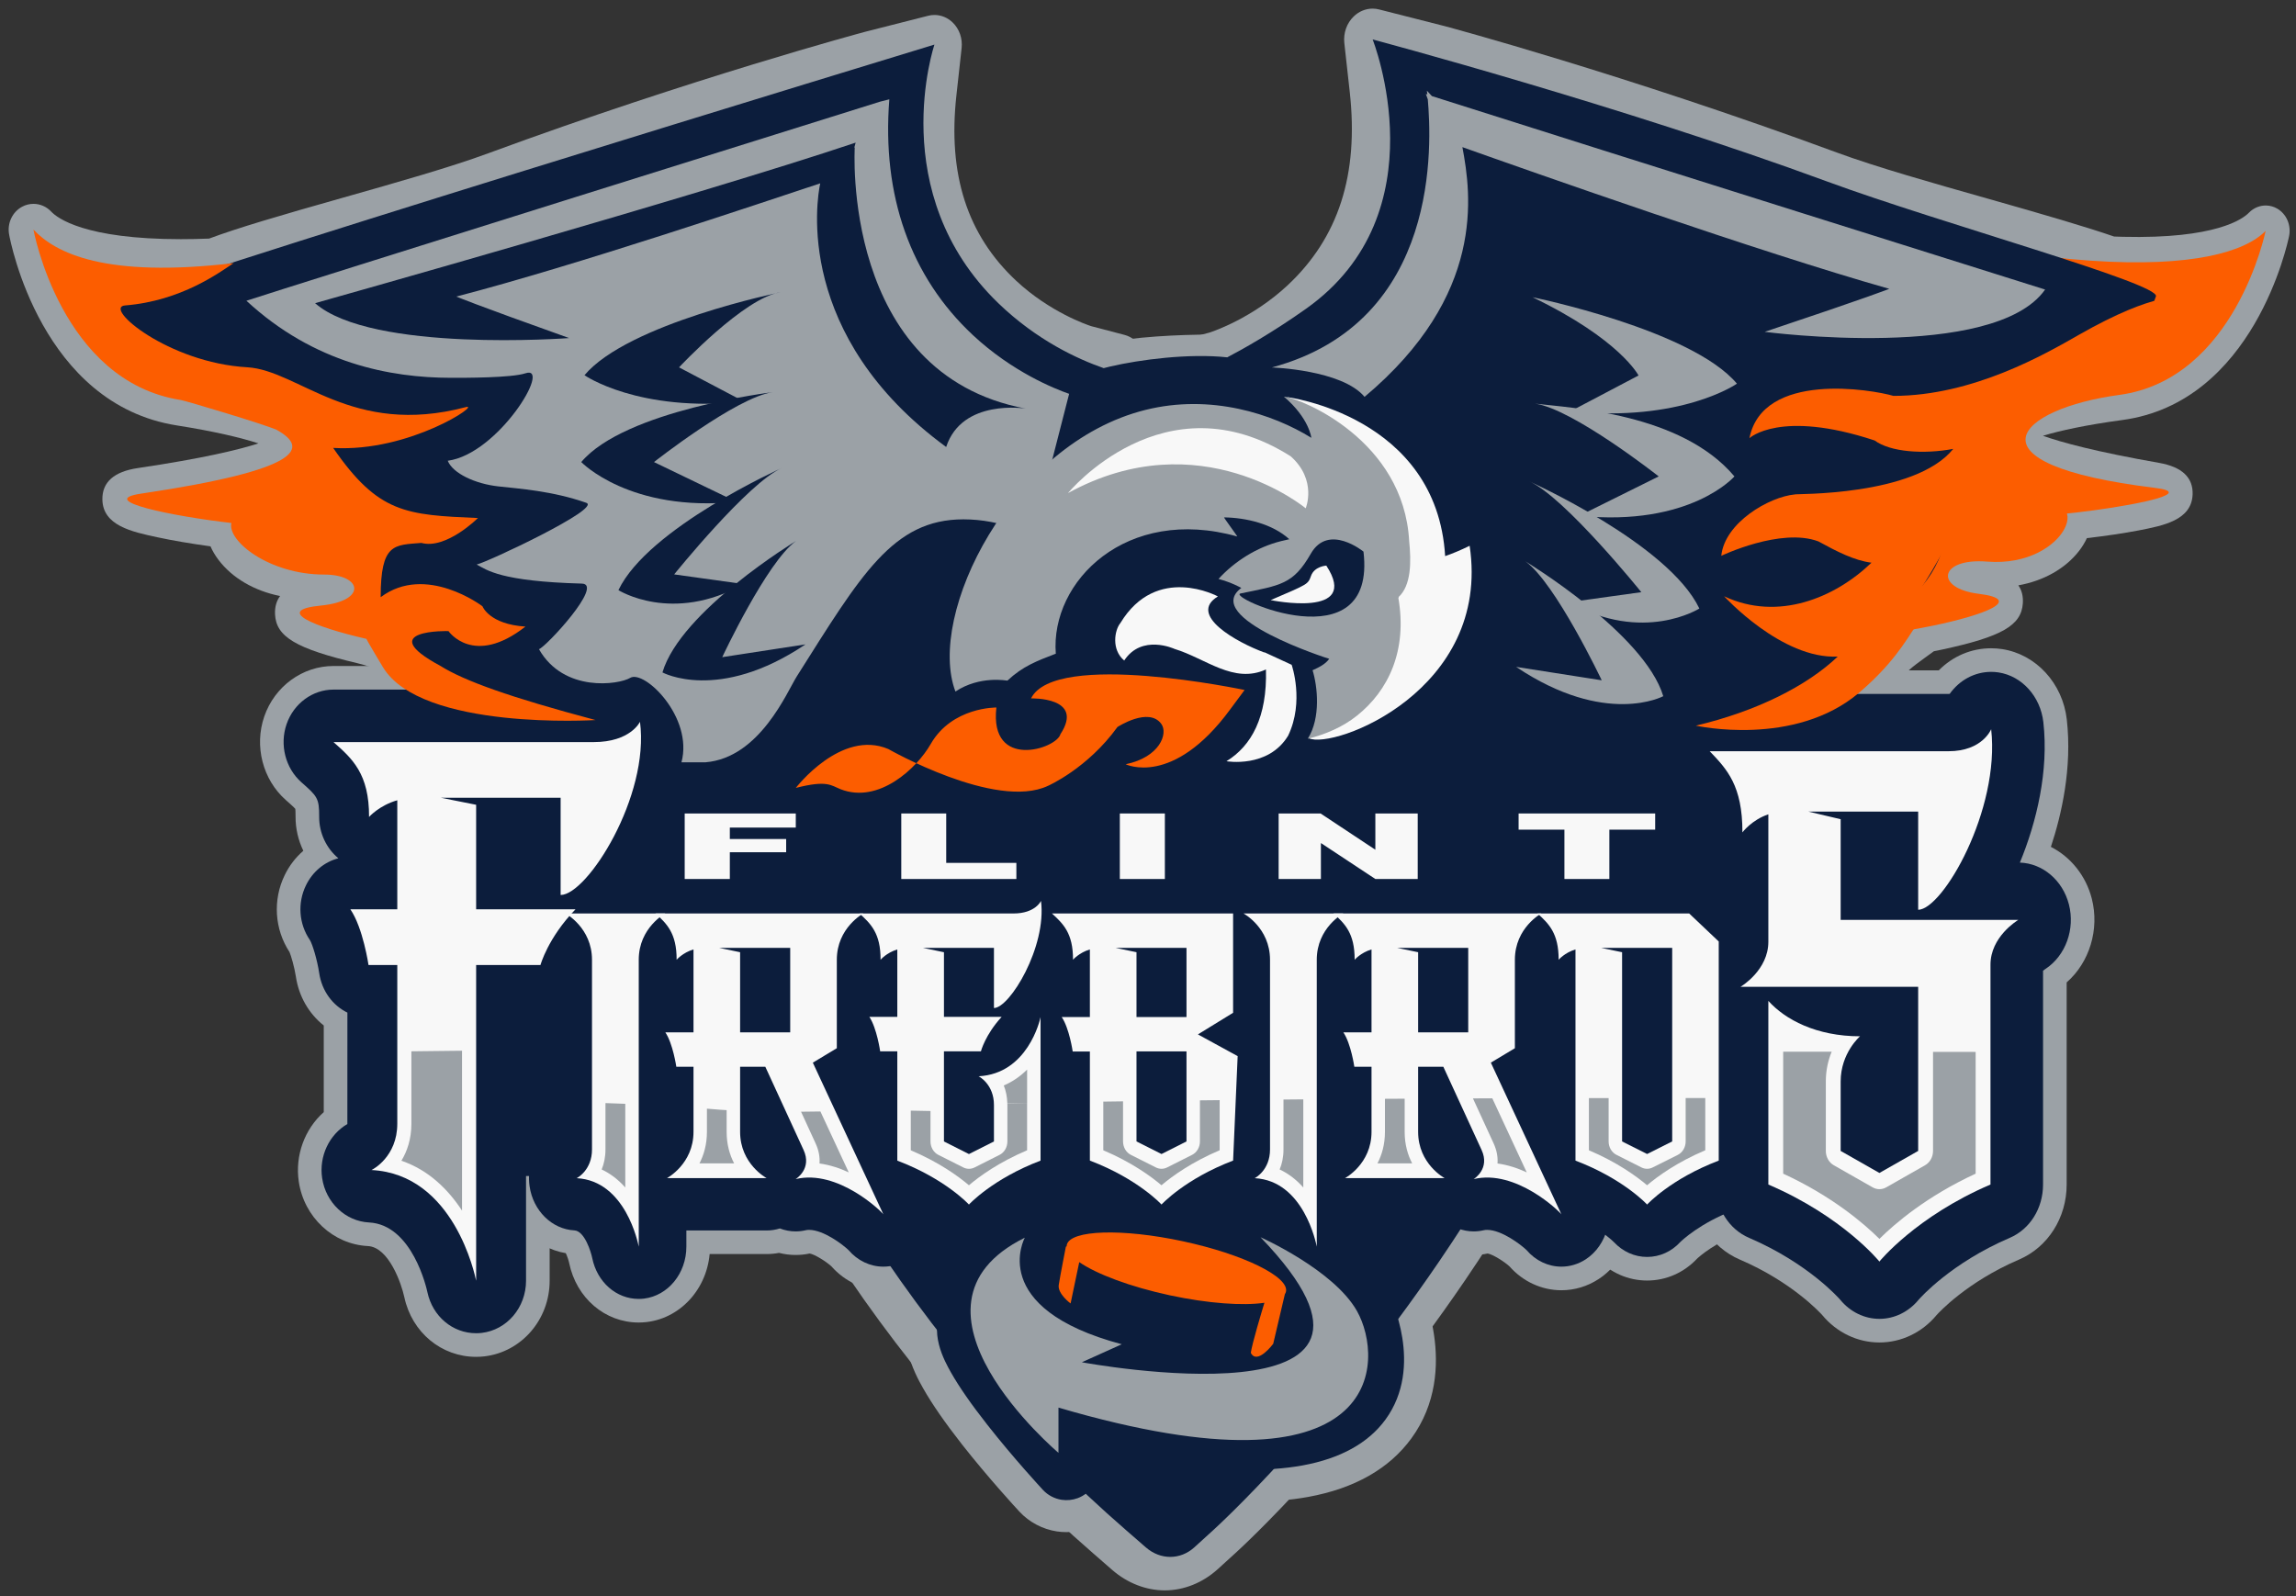 <?xml version="1.0" encoding="UTF-8" standalone="no"?>
<!-- Created with Inkscape (http://www.inkscape.org/) -->

<svg
   xmlns:dc="http://purl.org/dc/elements/1.1/"
   xmlns:cc="http://creativecommons.org/ns#"
   xmlns:rdf="http://www.w3.org/1999/02/22-rdf-syntax-ns#"
   xmlns:svg="http://www.w3.org/2000/svg"
   xmlns="http://www.w3.org/2000/svg"
   xmlns:sodipodi="http://sodipodi.sourceforge.net/DTD/sodipodi-0.dtd"
   xmlns:inkscape="http://www.inkscape.org/namespaces/inkscape"
   width="302"
   height="210"
   viewBox="0 0 302 210"
   id="svg58035"
   version="1.1"
   inkscape:version="0.91 r13725"
   sodipodi:docname="flint firebirds.svg">
  <rect x="0" y="0" width="302" height="210" fill="#333333" stroke="none"/>
  <defs
     id="defs58037" />
  <sodipodi:namedview
     id="base"
     pagecolor="#ffffff"
     bordercolor="#666666"
     borderopacity="1.0"
     inkscape:pageopacity="0.0"
     inkscape:pageshadow="2"
     inkscape:zoom="2.5857143"
     inkscape:cx="151"
     inkscape:cy="105"
     inkscape:document-units="px"
     inkscape:current-layer="layer1"
     showgrid="false"
     units="px"
     inkscape:window-width="1280"
     inkscape:window-height="744"
     inkscape:window-x="-4"
     inkscape:window-y="-4"
     inkscape:window-maximized="1" />
  <g
     inkscape:label="Layer 1"
     inkscape:groupmode="layer"
     id="layer1"
     transform="translate(0,-842.362)">
    <g
       id="g58399"
       transform="matrix(3.601,0,0,3.601,-1852.258,-1339.891)">
      <g
         transform="matrix(1.25,0,0,-1.25,597.555,613.635)"
         id="g50307">
        <path
           inkscape:connector-curvature="0"
           id="path50309"
           style="fill:#9ba1a6;fill-opacity:1;fill-rule:nonzero;stroke:none"
           d="m 0,0 c -0.101,0.059 -0.212,0.089 -0.322,0.092 -0.184,0.004 -0.368,-0.068 -0.507,-0.211 -0.176,-0.182 -0.965,-0.77 -3.684,-0.704 -0.083,0.002 -0.168,0.005 -0.255,0.008 -0.843,0.29 -2.022,0.634 -3.679,1.104 -1.604,0.454 -3.262,0.923 -4.418,1.349 -6.211,2.289 -11.406,3.681 -11.452,3.693 l -1.927,0.49 c -0.063,0.017 -0.127,0.025 -0.191,0.025 -0.202,0 -0.4,-0.08 -0.554,-0.23 -0.203,-0.195 -0.305,-0.486 -0.273,-0.778 l 0.159,-1.436 c 0.266,-2.406 -0.329,-4.252 -1.819,-5.644 -1.025,-0.955 -2.16,-1.341 -2.284,-1.381 l -1.011,-0.265 c -0.224,-0.059 -0.415,-0.215 -0.528,-0.431 -0.114,-0.216 -0.14,-0.474 -0.071,-0.712 l 0.214,-0.744 1.56,-6.085 c 0.061,-0.239 0.211,-0.44 0.413,-0.555 0.121,-0.07 0.254,-0.105 0.389,-0.105 0.091,0 0.181,0.016 0.268,0.048 l 1.593,0.584 c 0.38,0.14 0.727,0.207 1.062,0.207 1.441,0 3.15,-1.397 4.69,-3.831 0.356,-0.565 0.7,-1.178 1.027,-1.832 -0.043,-0.081 -0.074,-0.169 -0.092,-0.262 -0.048,-0.24 -0.002,-0.491 0.127,-0.695 l 1.182,-1.868 c 0.16,-0.253 0.421,-0.392 0.688,-0.392 0.128,0 0.258,0.032 0.379,0.099 0.374,0.207 0.546,0.681 0.404,1.108 -0.01,0.029 -0.2,0.593 -0.562,1.439 l 2.614,1.738 c 0.192,-0.021 0.389,-0.033 0.591,-0.033 2.115,0 4.748,1.272 5.417,2.615 0.066,0.132 0.458,0.396 0.817,0.66 0.08,0.016 0.16,0.032 0.24,0.049 1.742,0.375 2.315,0.703 2.36,1.35 0.014,0.206 -0.03,0.382 -0.131,0.527 0.734,0.131 1.368,0.484 1.772,1.003 0.095,0.123 0.172,0.249 0.231,0.377 0.539,0.062 1.078,0.142 1.511,0.225 0.726,0.141 1.548,0.299 1.578,1.049 0.019,0.496 -0.31,0.808 -0.978,0.925 -1.834,0.322 -2.844,0.596 -3.396,0.792 0.49,0.148 1.252,0.317 2.316,0.46 3.846,0.516 4.837,5.177 4.877,5.375 C 0.411,-0.484 0.27,-0.158 0,0" />
      </g>
      <g
         transform="matrix(1.25,0,0,-1.25,573.791,611.68)"
         id="g50311">
        <path
           inkscape:connector-curvature="0"
           id="path50313"
           style="fill:#fc5d00;fill-opacity:1;fill-rule:nonzero;stroke:none"
           d="m 0,0 c 12.468,-4.044 17.473,-3.445 18.671,-2.213 0,0 -0.883,-4.339 -4.279,-4.795 -2.958,-0.397 -4.677,-2.017 1.05,-2.717 2.236,-0.273 -5.747,-1.273 -3.706,-0.594 2.041,0.679 1.185,-1.75 -1.204,-1.56 -1.406,0.112 -1.549,-0.78 -0.245,-0.941 2.689,-0.335 -4.682,-1.805 -4.743,-1.036 -0.188,2.387 -0.863,-2.495 0.328,-1.464 1.19,1.03 -6.361,-1.437 -5.248,-0.947 2.641,1.163 2.376,2.386 2.376,2.386 l -0.588,3.689 1.645,1.977 6.275,3.29 L 0,0 Z" />
      </g>
      <g
         transform="matrix(1.25,0,0,-1.25,585.396,617.298)"
         id="g50315">
        <path
           inkscape:connector-curvature="0"
           id="path50317"
           style="fill:#9ba1a6;fill-opacity:1;fill-rule:nonzero;stroke:none"
           d="m 0,0 c -0.243,0.254 -0.47,0.514 -0.684,0.781 l 0,-0.024 C -1.432,1.004 -4.119,1.891 -4.918,2.155 -4.774,1.96 -4.622,1.771 -4.46,1.592 -4.269,1.327 -4.078,0.863 -3.823,0.664 -2.74,-0.199 -1.338,-0.265 0,-0.331 0,-0.199 0.064,-0.066 0,0" />
      </g>
      <g
         transform="matrix(1.25,0,0,-1.25,570.661,631.33)"
         id="g50319">
        <path
           inkscape:connector-curvature="0"
           id="path50321"
           style="fill:#0c1d3c;fill-opacity:1;fill-rule:nonzero;stroke:none"
           d="m 0,0 c 0,0 3.262,-0.512 5.359,4.521 0,0 2.749,-3.589 2.61,-6.664 0,0 -0.373,0.233 -1.305,-0.187 0,0 0.745,-2.377 -0.839,-4.567 0,0 -0.093,0.932 -0.886,0.932 0,0 -0.14,-3.448 -4.613,-6.71 0,0 2.338,8.947 -1.445,9.087 L 0,0 Z" />
      </g>
      <g
         transform="matrix(1.25,0,0,-1.25,577.359,626.844)"
         id="g50323">
        <path
           inkscape:connector-curvature="0"
           id="path50325"
           style="fill:#fc5d00;fill-opacity:1;fill-rule:nonzero;stroke:none"
           d="m 0,0 c 0,0 1.025,-0.466 2.331,-5.127 0,0 -0.746,2.703 -2.424,4.614 L 0,0 Z" />
      </g>
      <g
         transform="matrix(1.25,0,0,-1.25,554.07,639.728)"
         id="g50327">
        <path
           inkscape:connector-curvature="0"
           id="path50329"
           style="fill:#9ba1a6;fill-opacity:1;fill-rule:nonzero;stroke:none"
           d="M 0,0 C -0.038,0 -0.076,0.001 -0.115,0.004 -1.261,0.076 -2.153,0.963 -2.87,1.675 -3.22,2.024 -3.399,2.183 -3.483,2.253 -4.108,2.257 -4.636,2.488 -5.05,2.94 c -1.12,1.225 -1.556,3.705 -1.087,6.17 0.775,4.067 2.862,6.951 6.554,7.812 0.924,0.215 2.324,0.271 3.15,0.271 0.355,0 0.697,-0.021 1.022,-0.061 0.269,0.147 0.562,0.224 0.863,0.224 l 0.012,0 c 1.338,-0.01 3.025,-1.316 3.359,-1.666 0.792,-0.83 1.546,-2.46 1.922,-4.152 0.026,-0.121 0.045,-0.246 0.056,-0.37 0.02,-0.233 0.04,-0.454 0.06,-0.666 C 11.026,8.701 11.145,7.4 10.18,6.318 9.349,5.387 7.885,4.958 6.592,4.581 L 6.329,4.504 C 5.994,4.405 5.613,4.292 5.222,4.163 5.042,4.103 4.855,4.073 4.666,4.073 3.905,4.073 3.214,4.563 2.863,5.352 2.456,6.268 2.585,7.385 3.184,8.132 3.273,8.243 3.354,8.356 3.429,8.474 3.406,8.48 3.384,8.487 3.361,8.495 3.055,8.595 2.76,8.647 2.483,8.647 1.212,8.647 0.848,7.659 0.788,7.461 0.666,7.057 0.731,6.739 1,6.43 2.027,5.248 1.95,3.86 1.917,3.268 1.917,3.268 1.915,3.234 1.915,3.231 2.118,2.569 2.067,1.824 1.771,1.209 1.412,0.463 0.733,0 0,0" />
      </g>
      <g
         transform="matrix(1.25,0,0,-1.25,531.764,655.58)"
         id="g50331">
        <path
           inkscape:connector-curvature="0"
           id="path50333"
           style="fill:#9ba1a6;fill-opacity:1;fill-rule:nonzero;stroke:none"
           d="m 0,0 c -1.014,0 -1.875,0.714 -2.096,1.738 -10e-4,0.004 -0.003,0.012 -0.003,0.012 -0.08,0.376 -0.448,1.457 -1.064,1.488 -1.016,0.051 -1.865,0.844 -2.019,1.885 -0.113,0.766 0.174,1.536 0.73,2.029 l 0,2.532 c -0.435,0.345 -0.73,0.854 -0.815,1.431 -0.043,0.28 -0.141,0.611 -0.185,0.714 -0.439,0.669 -0.494,1.527 -0.14,2.252 0.134,0.276 0.32,0.516 0.543,0.709 -0.149,0.308 -0.229,0.65 -0.227,0.998 0,0.138 -0.004,0.201 -0.008,0.228 -0.044,0.051 -0.167,0.16 -0.277,0.257 -0.675,0.596 -0.928,1.578 -0.629,2.443 0.305,0.882 1.118,1.474 2.023,1.474 l 7.495,0 c 0.395,0.377 0.921,0.595 1.461,0.595 0.113,0 0.227,-0.01 0.339,-0.028 0.94,-0.155 1.66,-0.916 1.79,-1.893 C 7.252,16.348 5.927,13.904 5.033,12.775 4.97,12.297 4.759,11.854 4.423,11.507 4.099,11.17 3.961,10.86 3.932,10.788 3.687,9.941 2.992,9.349 2.149,9.244 l 0,-7.019 C 2.149,1.091 1.328,0.141 0.241,0.014 0.163,0.005 0.081,0 0,0" />
      </g>
      <g
         transform="matrix(1.25,0,0,-1.25,537.703,654.326)"
         id="g50335">
        <path
           inkscape:connector-curvature="0"
           id="path50337"
           style="fill:#9ba1a6;fill-opacity:1;fill-rule:nonzero;stroke:none"
           d="m 0,0 c -0.985,0 -1.82,0.714 -2.032,1.738 -10e-4,0.004 -0.003,0.009 -0.003,0.014 -0.015,0.071 -0.056,0.19 -0.096,0.275 -0.889,0.147 -1.605,0.898 -1.741,1.862 -0.086,0.613 0.071,1.231 0.425,1.707 l 0,4.631 c -0.615,0.524 -0.903,1.37 -0.724,2.215 0.214,1.019 1.05,1.731 2.031,1.731 l 2.916,0 c 0.988,0 1.849,-0.74 2.048,-1.76 C 2.99,11.565 2.697,10.73 2.083,10.22 l 0,-8.002 C 2.083,1.089 1.289,0.141 0.236,0.014 0.154,0.005 0.076,0 0,0" />
      </g>
      <g
         transform="matrix(1.25,0,0,-1.25,546.64,653.147)"
         id="g50339">
        <path
           inkscape:connector-curvature="0"
           id="path50341"
           style="fill:#9ba1a6;fill-opacity:1;fill-rule:nonzero;stroke:none"
           d="M 0,0 C -0.574,0 -1.124,0.253 -1.516,0.696 -1.678,0.846 -2.01,1.05 -2.154,1.074 -2.287,1.045 -2.425,1.031 -2.563,1.031 c -0.164,0 -0.326,0.02 -0.485,0.061 -0.12,-0.023 -0.241,-0.034 -0.363,-0.034 l -2.913,0 c -0.989,0 -1.851,0.742 -2.049,1.764 -0.165,0.848 0.129,1.681 0.742,2.19 l 0,0.075 c -0.252,0.313 -0.418,0.695 -0.477,1.104 -0.01,0.067 -0.03,0.145 -0.044,0.196 -0.365,0.641 -0.401,1.446 -0.09,2.124 0.064,0.143 0.144,0.277 0.235,0.401 -0.053,0.165 -0.089,0.337 -0.105,0.513 -0.573,0.596 -0.778,1.515 -0.508,2.327 0.293,0.884 1.082,1.478 1.963,1.478 l 6.072,0 c 0.988,0 1.85,-0.74 2.049,-1.76 C 1.63,10.622 1.336,9.787 0.723,9.277 l 0,-2.204 C 0.723,6.74 0.65,6.408 0.515,6.108 L 1.866,3.204 C 2.339,2.185 1.998,0.921 1.088,0.327 0.761,0.113 0.384,0 0,0" />
      </g>
      <g
         transform="matrix(1.25,0,0,-1.25,571.406,653.147)"
         id="g50343">
        <path
           inkscape:connector-curvature="0"
           id="path50345"
           style="fill:#9ba1a6;fill-opacity:1;fill-rule:nonzero;stroke:none"
           d="M 0,0 C -0.574,0 -1.124,0.253 -1.515,0.696 -1.678,0.846 -2.01,1.05 -2.154,1.074 -2.286,1.045 -2.425,1.031 -2.564,1.031 c -0.163,0 -0.325,0.02 -0.483,0.06 C -3.166,1.069 -3.288,1.058 -3.411,1.058 l -2.912,0 c -0.99,0 -1.852,0.741 -2.05,1.763 -0.164,0.849 0.13,1.682 0.742,2.191 l 0,0.075 c -0.251,0.313 -0.418,0.695 -0.477,1.104 -0.01,0.067 -0.03,0.145 -0.044,0.197 -0.365,0.64 -0.401,1.445 -0.09,2.123 0.065,0.143 0.144,0.277 0.235,0.401 -0.053,0.165 -0.089,0.337 -0.105,0.513 -0.574,0.601 -0.777,1.517 -0.508,2.327 0.293,0.884 1.082,1.478 1.963,1.478 l 6.072,0 c 0.989,0 1.85,-0.74 2.049,-1.76 C 1.63,10.622 1.336,9.787 0.723,9.277 l 0,-2.204 C 0.723,6.74 0.651,6.408 0.516,6.108 L 1.865,3.204 C 2.34,2.185 1.998,0.921 1.088,0.327 0.761,0.113 0.385,0 0,0" />
      </g>
      <g
         transform="matrix(1.25,0,0,-1.25,574.537,652.792)"
         id="g50347">
        <path
           inkscape:connector-curvature="0"
           id="path50349"
           style="fill:#9ba1a6;fill-opacity:1;fill-rule:nonzero;stroke:none"
           d="m 0,0 c -0.552,0 -1.071,0.227 -1.464,0.641 -0.042,0.04 -0.498,0.458 -1.33,0.773 -0.827,0.314 -1.383,1.154 -1.383,2.09 l 0,4.413 c -0.27,0.343 -0.438,0.769 -0.481,1.223 -0.572,0.597 -0.777,1.516 -0.508,2.328 0.293,0.884 1.082,1.478 1.963,1.478 l 4.431,0 c 0.512,0 1.004,-0.199 1.385,-0.561 l 0.864,-0.82 C 3.92,11.144 4.174,10.541 4.174,9.908 l 0,-6.404 C 4.174,2.568 3.619,1.728 2.791,1.414 1.977,1.106 1.522,0.698 1.46,0.639 1.072,0.227 0.554,0 0,0" />
      </g>
      <g
         transform="matrix(1.25,0,0,-1.25,583.022,655.055)"
         id="g50351">
        <path
           inkscape:connector-curvature="0"
           id="path50353"
           style="fill:#9ba1a6;fill-opacity:1;fill-rule:nonzero;stroke:none"
           d="m 0,0 c -0.639,0 -1.247,0.291 -1.669,0.799 -0.056,0.063 -0.883,0.969 -2.41,1.624 -0.846,0.362 -1.393,1.223 -1.393,2.193 l 0,3.949 c -0.378,0.33 -0.647,0.788 -0.757,1.306 -0.19,0.89 0.11,1.792 0.757,2.353 l 0,0.886 c -0.478,0.448 -0.761,1.108 -0.759,1.806 0.002,0.273 -0.016,0.354 -0.027,0.377 -0.022,0.048 -0.138,0.168 -0.26,0.296 -0.638,0.665 -0.841,1.666 -0.516,2.551 0.336,0.913 1.15,1.503 2.074,1.503 l 6.695,0 c 0.409,0.414 0.95,0.645 1.53,0.645 0.107,0 0.215,-0.008 0.32,-0.024 0.994,-0.153 1.771,-1 1.891,-2.059 0.159,-1.41 -0.15,-2.771 -0.465,-3.721 0.574,-0.291 1.022,-0.838 1.195,-1.511 0.231,-0.901 -0.068,-1.867 -0.734,-2.45 l 0,-5.907 C 5.472,3.646 4.925,2.785 4.08,2.423 2.561,1.772 1.735,0.873 1.671,0.801 1.249,0.292 0.641,0 0,0" />
      </g>
      <g
         transform="matrix(1.25,0,0,-1.25,556.083,618.765)"
         id="g50355">
        <path
           inkscape:connector-curvature="0"
           id="path50357"
           style="fill:#9ba1a6;fill-opacity:1;fill-rule:nonzero;stroke:none"
           d="m 0,0 c -0.109,0.208 -0.293,0.358 -0.507,0.414 l -0.972,0.255 c -0.119,0.038 -1.209,0.409 -2.193,1.326 -1.432,1.337 -2.004,3.11 -1.748,5.422 l 0.152,1.379 c 0.031,0.281 -0.066,0.56 -0.261,0.748 -0.148,0.143 -0.338,0.22 -0.533,0.22 -0.061,0 -0.123,-0.007 -0.183,-0.023 L -8.097,9.27 C -8.14,9.258 -13.13,7.921 -19.097,5.723 -20.207,5.313 -21.8,4.862 -23.34,4.426 -25.2,3.9 -26.435,3.537 -27.257,3.229 c -0.299,-0.012 -0.574,-0.017 -0.825,-0.017 -2.812,0 -3.611,0.616 -3.79,0.806 -0.139,0.148 -0.327,0.226 -0.518,0.226 -0.114,0 -0.229,-0.028 -0.334,-0.085 -0.284,-0.154 -0.437,-0.482 -0.378,-0.808 0.037,-0.202 0.945,-4.964 4.906,-5.583 1.095,-0.172 1.878,-0.361 2.381,-0.524 -0.576,-0.186 -1.626,-0.44 -3.528,-0.722 -0.694,-0.103 -1.041,-0.412 -1.033,-0.917 0.011,-0.763 0.857,-0.944 1.603,-1.104 0.445,-0.096 1,-0.19 1.556,-0.266 0.057,-0.132 0.134,-0.262 0.229,-0.389 0.404,-0.537 1.051,-0.912 1.805,-1.063 -0.108,-0.145 -0.157,-0.323 -0.148,-0.533 0.03,-0.659 0.614,-1.006 2.405,-1.43 1.25,-0.295 1.19,-0.875 1.742,-1.12 -1.646,-1.82 -8.63,-1.137 4.891,-1.122 0.284,-0.084 0.559,-0.167 0.813,-0.243 0.604,-0.182 0.935,-0.281 1.136,-0.334 l 1.596,-1.062 c -0.348,-0.811 -0.53,-1.353 -0.54,-1.382 -0.137,-0.409 0.029,-0.865 0.388,-1.064 0.116,-0.064 0.24,-0.095 0.364,-0.095 0.256,0 0.507,0.134 0.661,0.377 l 1.135,1.795 c 0.124,0.195 0.168,0.436 0.122,0.668 -0.017,0.089 -0.047,0.173 -0.088,0.25 0.313,0.628 0.644,1.218 0.986,1.76 1.479,2.339 3.121,3.681 4.505,3.681 0.322,0 0.656,-0.066 1.02,-0.199 l 1.531,-0.562 c 0.083,-0.03 0.17,-0.046 0.257,-0.046 0.129,0 0.258,0.034 0.374,0.101 0.194,0.111 0.338,0.304 0.397,0.533 l 1.498,5.845 0.206,0.715 C 0.134,-0.455 0.109,-0.208 0,0" />
      </g>
      <g
         transform="matrix(1.25,0,0,-1.25,553.327,661.983)"
         id="g50359">
        <path
           inkscape:connector-curvature="0"
           id="path50361"
           style="fill:#9ba1a6;fill-opacity:1;fill-rule:nonzero;stroke:none"
           d="m 0,0 c -0.094,0 -0.189,0.007 -0.282,0.021 -0.417,0.064 -0.804,0.269 -1.091,0.577 -0.09,0.097 -0.903,0.979 -1.675,1.96 -0.498,0.635 -0.883,1.19 -1.143,1.651 -0.11,0.195 -0.339,0.602 -0.456,1.105 -0.153,0.659 -0.058,1.278 0.277,1.787 0.016,0.024 0.071,0.114 0.12,0.194 1.006,1.643 1.311,1.995 1.813,2.095 0.06,0.012 0.125,0.018 0.187,0.018 0.615,0 0.855,-0.441 1.22,-1.107 C -0.98,8.207 -0.901,8.064 -0.847,7.97 -0.735,7.869 -0.648,7.743 -0.594,7.6 -0.549,7.48 -0.515,7.321 -0.54,7.136 -0.286,6.932 0.05,6.668 0.293,6.559 0.456,6.605 0.625,6.627 0.795,6.627 0.89,6.627 0.985,6.62 1.078,6.606 1.576,6.53 2.015,6.263 2.307,5.862 2.951,5.797 3.543,5.764 4.07,5.764 4.968,5.764 5.508,5.86 5.805,5.942 5.706,6.14 5.526,6.438 5.198,6.852 4.807,7.042 4.677,7.343 4.637,7.564 4.545,8.07 4.853,8.38 5.057,8.586 5.079,8.608 5.09,8.62 5.095,8.625 5.343,8.901 5.642,8.943 5.799,8.943 6.031,8.943 6.25,8.858 6.419,8.709 7.151,8.617 7.65,8.549 7.988,8.495 c 0.142,0.07 0.303,0.108 0.467,0.108 0.421,0 0.803,-0.23 1.281,-0.602 0.22,-0.17 0.401,-0.39 0.525,-0.636 C 10.314,7.259 11.547,4.754 10.081,2.742 9.433,1.853 8.418,1.276 7.065,1.029 6.556,0.936 5.984,0.89 5.364,0.89 4.6,0.89 3.743,0.961 2.818,1.102 2.487,1.153 2.139,1.213 1.779,1.283 1.605,0.753 1.2,0.321 0.657,0.119 0.447,0.04 0.226,0 0,0" />
      </g>
      <g
         transform="matrix(1.25,0,0,-1.25,556.918,664.111)"
         id="g50363">
        <path
           inkscape:connector-curvature="0"
           id="path50365"
           style="fill:#9ba1a6;fill-opacity:1;fill-rule:nonzero;stroke:none"
           d="m 0,0 c -0.544,0 -1.087,0.21 -1.529,0.592 -0.123,0.108 -0.575,0.501 -0.575,0.501 -3.081,2.678 -5.768,5.826 -7.987,9.358 -1.885,2.997 -3.454,6.298 -4.664,9.812 -1.031,2.992 -1.619,5.637 -1.93,7.329 -0.28,1.51 0.264,3.032 1.324,3.699 2.026,1.275 4.314,2.26 6.801,2.926 2.438,0.655 5.012,0.988 7.648,0.988 0.127,0 0.254,-10e-4 0.38,-0.003 2.895,-0.034 5.724,-0.467 8.406,-1.287 2.566,-0.784 4.911,-1.901 6.972,-3.319 l 0.042,-0.026 0.03,-0.023 c 0.89,-0.614 1.388,-1.807 1.302,-3.126 -0.009,-0.137 -0.026,-0.286 -0.048,-0.439 l -0.005,-0.03 C 15.697,24.107 14.903,21.259 13.808,18.486 12.536,15.269 10.843,12.098 8.775,9.061 5.486,4.231 2.242,1.252 2.105,1.127 L 1.551,0.622 C 1.108,0.22 0.557,0 0,0" />
      </g>
      <g
         transform="matrix(1.25,0,0,-1.25,531.764,654.717)"
         id="g50367">
        <path
           inkscape:connector-curvature="0"
           id="path50369"
           style="fill:#0c1d3c;fill-opacity:1;fill-rule:nonzero;stroke:none"
           d="m 0,0 c -0.687,0 -1.272,0.493 -1.423,1.199 0,10e-4 -10e-4,0.005 -10e-4,0.005 -0.017,0.08 -0.432,1.968 -1.704,2.033 -0.688,0.034 -1.265,0.58 -1.371,1.297 -0.095,0.638 0.206,1.271 0.737,1.58 10e-4,0.003 10e-4,3.256 10e-4,3.256 -0.43,0.209 -0.747,0.633 -0.824,1.156 -0.057,0.381 -0.198,0.851 -0.274,0.968 -0.32,0.469 -0.364,1.08 -0.113,1.595 0.196,0.403 0.542,0.686 0.947,0.791 -0.348,0.288 -0.564,0.737 -0.561,1.215 0.002,0.546 -0.057,0.598 -0.519,1.006 -0.467,0.413 -0.642,1.096 -0.433,1.7 0.209,0.604 0.76,1.009 1.371,1.009 l 7.601,0 c 0.105,0 0.175,0.011 0.218,0.021 0.274,0.358 0.692,0.574 1.137,0.574 0.075,0 0.152,-0.007 0.227,-0.019 C 5.654,19.281 6.144,18.757 6.234,18.083 6.548,15.72 5.185,13.348 4.42,12.424 4.401,12.401 4.382,12.378 4.363,12.356 4.355,11.963 4.204,11.583 3.927,11.296 3.471,10.824 3.301,10.385 3.276,10.315 3.099,9.663 2.542,9.228 1.881,9.228 l -0.422,0 0,-7.693 C 1.459,0.751 0.901,0.095 0.161,0.009 0.107,0.003 0.053,0 0,0" />
      </g>
      <g
         transform="matrix(1.25,0,0,-1.25,537.703,653.464)"
         id="g50371">
        <path
           inkscape:connector-curvature="0"
           id="path50373"
           style="fill:#0c1d3c;fill-opacity:1;fill-rule:nonzero;stroke:none"
           d="m 0,0 c -0.656,0 -1.215,0.491 -1.358,1.194 -10e-4,0.002 -10e-4,0.003 -10e-4,0.005 -0.033,0.165 -0.22,0.788 -0.521,0.804 -0.657,0.034 -1.208,0.578 -1.309,1.292 -0.073,0.516 0.096,1.02 0.432,1.359 l 0,5.23 c -0.008,0.009 -0.019,0.02 -0.028,0.027 -0.566,0.327 -0.855,1.018 -0.711,1.699 0.146,0.697 0.704,1.184 1.356,1.184 l 2.916,0 c 0.658,0 1.235,-0.506 1.371,-1.203 C 2.282,10.901 1.982,10.216 1.416,9.907 1.409,9.901 1.4,9.893 1.393,9.885 l 0,-8.356 C 1.393,0.748 0.86,0.095 0.153,0.009 0.103,0.003 0.051,0 0,0" />
      </g>
      <g
         transform="matrix(1.25,0,0,-1.25,546.64,652.285)"
         id="g50375">
        <path
           inkscape:connector-curvature="0"
           id="path50377"
           style="fill:#0c1d3c;fill-opacity:1;fill-rule:nonzero;stroke:none"
           d="m 0,0 c -0.386,0 -0.754,0.175 -1.017,0.483 -0.155,0.151 -0.726,0.592 -1.155,0.592 -0.034,0 -0.067,-0.003 -0.095,-0.01 C -2.364,1.042 -2.464,1.03 -2.563,1.03 c -0.158,0 -0.315,0.03 -0.462,0.087 -0.124,-0.039 -0.254,-0.06 -0.386,-0.06 l -2.913,0 c -0.66,0 -1.236,0.507 -1.372,1.206 -0.134,0.691 0.167,1.376 0.735,1.683 0.006,0.005 0.014,0.012 0.02,0.019 l 0,0.702 C -7.195,4.9 -7.372,5.23 -7.426,5.6 c -0.022,0.147 -0.069,0.314 -0.093,0.382 -0.289,0.46 -0.326,1.049 -0.096,1.552 0.102,0.223 0.248,0.41 0.424,0.55 -0.155,0.256 -0.244,0.565 -0.242,0.892 0,0.027 -0.001,0.048 -0.001,0.065 -0.033,0.031 -0.078,0.073 -0.118,0.11 -0.447,0.411 -0.613,1.092 -0.413,1.694 0.199,0.601 0.725,1.005 1.308,1.005 l 6.072,0 c 0.659,0 1.236,-0.506 1.372,-1.202 C 0.922,9.958 0.622,9.272 0.056,8.964 0.048,8.958 0.04,8.949 0.033,8.942 l 0,-2.559 C 0.033,6.038 -0.073,5.71 -0.259,5.447 L 1.24,2.223 C 1.573,1.507 1.34,0.625 0.711,0.214 0.496,0.074 0.25,0 0,0" />
      </g>
      <g
         transform="matrix(1.25,0,0,-1.25,549.768,651.93)"
         id="g50379">
        <path
           inkscape:connector-curvature="0"
           id="path50381"
           style="fill:#0c1d3c;fill-opacity:1;fill-rule:nonzero;stroke:none"
           d="M 0,0 C -0.365,0 -0.71,0.154 -0.972,0.434 -0.996,0.458 -1.529,0.983 -2.549,1.369 -3.11,1.582 -3.487,2.163 -3.487,2.814 l 0,2.021 c -0.256,0.234 -0.433,0.566 -0.485,0.939 -0.02,0.137 -0.067,0.316 -0.094,0.388 -0.284,0.462 -0.317,1.052 -0.084,1.55 0.071,0.152 0.162,0.286 0.269,0.401 -0.063,0.18 -0.096,0.375 -0.095,0.579 0,0.027 0,0.048 -10e-4,0.065 -0.032,0.031 -0.078,0.073 -0.118,0.11 -0.447,0.411 -0.613,1.092 -0.413,1.694 0.199,0.601 0.725,1.005 1.308,1.005 l 4.398,0 c 0.249,0.235 0.57,0.368 0.906,0.368 0.072,0 0.145,-0.006 0.216,-0.019 C 2.93,11.81 3.398,11.288 3.483,10.617 3.581,9.851 3.435,8.941 3.089,8.078 3.335,7.801 3.484,7.423 3.484,7.009 l 0,-4.195 C 3.484,2.163 3.107,1.582 2.546,1.369 1.543,0.99 1.011,0.476 0.968,0.433 0.707,0.154 0.364,0 0,0" />
      </g>
      <g
         transform="matrix(1.25,0,0,-1.25,556.801,651.93)"
         id="g50383">
        <path
           inkscape:connector-curvature="0"
           id="path50385"
           style="fill:#0c1d3c;fill-opacity:1;fill-rule:nonzero;stroke:none"
           d="m 0,0 c -0.365,0 -0.71,0.154 -0.972,0.434 -0.026,0.026 -0.559,0.55 -1.577,0.935 -0.562,0.213 -0.938,0.794 -0.938,1.445 l 0,2.015 c -0.254,0.233 -0.431,0.563 -0.485,0.933 -0.022,0.148 -0.068,0.314 -0.093,0.382 -0.289,0.46 -0.326,1.05 -0.096,1.552 0.072,0.158 0.166,0.297 0.277,0.415 -0.062,0.181 -0.097,0.377 -0.095,0.581 0,0.027 -10e-4,0.048 -0.002,0.065 -0.032,0.031 -0.078,0.073 -0.117,0.11 -0.447,0.412 -0.613,1.092 -0.414,1.694 0.2,0.601 0.726,1.005 1.309,1.005 l 5.294,0 c 0.768,0 1.393,-0.685 1.393,-1.528 l 0,-3.168 C 3.484,6.746 3.469,6.622 3.442,6.501 3.469,6.381 3.484,6.257 3.484,6.132 l 0,-3.318 C 3.484,2.163 3.106,1.582 2.546,1.369 1.541,0.989 1.009,0.474 0.968,0.433 0.708,0.154 0.364,0 0,0" />
      </g>
      <g
         transform="matrix(1.25,0,0,-1.25,562.469,653.464)"
         id="g50387">
        <path
           inkscape:connector-curvature="0"
           id="path50389"
           style="fill:#0c1d3c;fill-opacity:1;fill-rule:nonzero;stroke:none"
           d="m 0,0 c -0.656,0 -1.214,0.491 -1.358,1.194 0,0.002 -10e-4,0.003 -10e-4,0.005 -0.034,0.165 -0.22,0.788 -0.52,0.804 -0.658,0.034 -1.209,0.578 -1.31,1.292 -0.072,0.515 0.096,1.02 0.432,1.359 l 0,5.23 c -0.008,0.009 -0.019,0.02 -0.028,0.027 -0.565,0.327 -0.855,1.018 -0.711,1.699 0.147,0.697 0.704,1.184 1.356,1.184 l 2.916,0 c 0.658,0 1.235,-0.506 1.371,-1.203 C 2.282,10.901 1.983,10.216 1.416,9.907 1.409,9.901 1.4,9.893 1.393,9.885 l 0,-8.356 C 1.393,0.748 0.86,0.095 0.154,0.009 0.103,0.003 0.051,0 0,0" />
      </g>
      <g
         transform="matrix(1.25,0,0,-1.25,571.406,652.285)"
         id="g50391">
        <path
           inkscape:connector-curvature="0"
           id="path50393"
           style="fill:#0c1d3c;fill-opacity:1;fill-rule:nonzero;stroke:none"
           d="m 0,0 c -0.386,0 -0.754,0.175 -1.017,0.483 -0.155,0.151 -0.725,0.592 -1.155,0.592 -0.034,0 -0.067,-0.003 -0.095,-0.01 C -2.364,1.042 -2.464,1.03 -2.564,1.03 c -0.156,0 -0.313,0.03 -0.459,0.087 -0.125,-0.04 -0.256,-0.06 -0.388,-0.06 l -2.912,0 c -0.66,0 -1.237,0.507 -1.373,1.206 -0.134,0.691 0.167,1.376 0.736,1.683 0.005,0.005 0.013,0.012 0.019,0.019 l 0,0.702 C -7.195,4.9 -7.372,5.23 -7.426,5.6 c -0.022,0.147 -0.068,0.314 -0.093,0.382 -0.288,0.46 -0.326,1.049 -0.096,1.552 0.102,0.223 0.249,0.41 0.425,0.55 -0.156,0.256 -0.245,0.565 -0.244,0.892 0,0.027 0,0.048 0,0.065 -0.032,0.031 -0.078,0.073 -0.118,0.11 -0.447,0.411 -0.613,1.092 -0.413,1.694 0.199,0.601 0.725,1.005 1.308,1.005 l 6.072,0 c 0.659,0 1.236,-0.505 1.372,-1.202 C 0.922,9.958 0.622,9.272 0.056,8.964 0.048,8.958 0.04,8.949 0.033,8.942 l 0,-2.559 C 0.033,6.038 -0.073,5.71 -0.259,5.447 L 1.24,2.223 C 1.573,1.507 1.34,0.625 0.711,0.214 0.496,0.074 0.25,0 0,0" />
      </g>
      <g
         transform="matrix(1.25,0,0,-1.25,574.537,651.93)"
         id="g50395">
        <path
           inkscape:connector-curvature="0"
           id="path50397"
           style="fill:#0c1d3c;fill-opacity:1;fill-rule:nonzero;stroke:none"
           d="m 0,0 c -0.365,0 -0.709,0.154 -0.972,0.434 -0.026,0.027 -0.56,0.55 -1.577,0.935 -0.561,0.213 -0.938,0.794 -0.938,1.445 l 0,4.678 c -0.307,0.288 -0.494,0.725 -0.492,1.2 0,0.027 -10e-4,0.048 -10e-4,0.065 -0.032,0.031 -0.078,0.073 -0.118,0.11 -0.446,0.411 -0.612,1.092 -0.413,1.694 0.199,0.601 0.725,1.005 1.308,1.005 l 4.431,0 c 0.334,0 0.658,-0.132 0.911,-0.372 l 0.864,-0.82 C 3.308,10.084 3.484,9.663 3.484,9.218 l 0,-6.404 C 3.484,2.163 3.107,1.582 2.546,1.369 1.544,0.99 1.012,0.477 0.968,0.434 0.713,0.156 0.367,0 0,0" />
      </g>
      <g
         transform="matrix(1.25,0,0,-1.25,583.022,654.192)"
         id="g50399">
        <path
           inkscape:connector-curvature="0"
           id="path50401"
           style="fill:#0c1d3c;fill-opacity:1;fill-rule:nonzero;stroke:none"
           d="M 0,0 C -0.436,0 -0.853,0.203 -1.144,0.557 -1.175,0.593 -2.076,1.624 -3.808,2.367 -4.4,2.62 -4.782,3.232 -4.782,3.926 l 0,4.3 c -0.381,0.22 -0.669,0.613 -0.773,1.099 -0.155,0.728 0.152,1.481 0.748,1.843 0.008,0.006 0.017,0.013 0.025,0.02 l 0,1.566 c -0.466,0.297 -0.761,0.852 -0.758,1.469 0.002,0.652 -0.081,0.738 -0.481,1.154 -0.456,0.476 -0.599,1.196 -0.365,1.835 0.235,0.639 0.795,1.052 1.426,1.052 l 6.979,0 c 0.013,0 0.025,0 0.035,0.001 0.287,0.403 0.73,0.643 1.211,0.643 0.072,0 0.144,-0.005 0.215,-0.016 0.687,-0.105 1.226,-0.704 1.311,-1.455 0.16,-1.424 -0.196,-2.915 -0.686,-4.103 0.667,-0.022 1.252,-0.518 1.433,-1.223 0.185,-0.72 -0.095,-1.494 -0.682,-1.883 0,0 -0.023,-0.015 -0.024,-0.016 -0.015,-0.009 -0.033,-0.023 -0.05,-0.038 l 0,-6.248 C 4.782,3.232 4.4,2.62 3.808,2.367 2.098,1.634 1.196,0.617 1.146,0.559 0.855,0.204 0.438,0 0,0" />
      </g>
      <g
         transform="matrix(1.25,0,0,-1.25,553.151,660.802)"
         id="g50403">
        <path
           inkscape:connector-curvature="0"
           id="path50405"
           style="fill:#0c1d3c;fill-opacity:1;fill-rule:nonzero;stroke:none"
           d="m 0,0 c -0.208,0.032 -0.402,0.134 -0.545,0.288 -0.034,0.037 -0.853,0.92 -1.624,1.902 -0.47,0.597 -0.828,1.113 -1.065,1.532 -0.186,0.331 -0.681,1.208 -0.212,1.923 0.137,0.209 1.089,1.836 1.334,1.885 0.107,0.021 0.65,-1.171 0.758,-1.188 C -1.217,6.321 -1.67,5.982 -1.556,5.904 -1.016,5.539 -0.26,4.751 0.428,4.646 0.453,4.643 0.473,4.64 0.489,4.639 L 0.562,4.671 C 0.724,4.742 0.903,4.765 1.078,4.738 1.361,4.695 1.604,4.529 1.747,4.283 1.791,4.208 1.823,4.128 1.843,4.045 5.411,3.615 6.751,4.155 6.96,4.515 7.092,4.743 6.936,5.403 6.055,6.51 5.76,6.88 5.529,6.648 5.863,6.983 6.073,7.194 5.755,6.933 6.049,6.888 6.208,6.864 8.351,6.616 8.477,6.517 8.567,6.448 8.244,7.141 9.304,6.319 9.413,6.235 9.503,6.124 9.565,6.001 9.608,5.916 10.599,3.904 9.465,2.347 8.963,1.658 8.146,1.206 7.038,1.004 6.001,0.815 4.676,0.84 3.1,1.081 2.48,1.175 1.808,1.304 1.095,1.466 L 1.077,0.894 C 1.065,0.514 0.827,0.182 0.47,0.048 0.321,-0.007 0.158,-0.024 0,0" />
      </g>
      <g
         transform="matrix(1.25,0,0,-1.25,554.531,635.728)"
         id="g50407">
        <path
           inkscape:connector-curvature="0"
           id="path50409"
           style="fill:#0c1d3c;fill-opacity:1;fill-rule:nonzero;stroke:none"
           d="M 0,0 C -0.007,0 -0.014,0 -0.021,0.001 -0.616,0.031 -1.217,0.539 -1.797,1.029 -2.215,1.381 -2.688,1.782 -2.991,1.83 -3.049,1.839 -3.103,1.86 -3.152,1.892 -3.167,1.891 -3.183,1.89 -3.2,1.889 -3.263,1.885 -3.336,1.88 -3.406,1.88 c -0.143,0 -0.328,0.018 -0.477,0.156 -0.718,0.669 -0.924,1.872 -0.565,3.303 0.601,2.399 2.73,5.13 5.636,5.705 0.806,0.16 1.606,0.244 2.312,0.244 0.537,0 1.022,-0.047 1.452,-0.138 0.072,0.167 0.227,0.274 0.399,0.274 l 0.003,0 C 5.88,11.421 6.717,10.884 7.312,10.353 7.816,9.904 8.71,8.964 9.036,7.715 9.043,7.689 9.048,7.663 9.051,7.637 9.194,6.196 8.992,5.331 8.376,4.744 7.814,4.209 6.996,4.004 5.865,3.721 5.512,3.632 5.113,3.532 4.691,3.414 4.654,3.403 4.616,3.398 4.58,3.398 4.424,3.398 4.275,3.488 4.196,3.64 4.098,3.829 4.128,4.064 4.271,4.216 4.677,4.646 4.987,5.126 5.192,5.642 5.393,6.147 5.399,6.538 5.211,6.838 5.022,7.137 4.668,7.327 4.286,7.435 4.28,7.386 4.267,7.334 4.243,7.28 4.168,7.116 4.014,7.012 3.846,7.012 3.809,7.012 3.771,7.018 3.735,7.028 3.292,7.152 2.856,7.216 2.437,7.216 0.652,7.216 -0.368,6.133 -0.698,5.206 -1.015,4.315 -0.806,3.42 -0.122,2.752 0.388,2.253 0.352,1.7 0.325,1.296 0.308,1.026 0.302,0.866 0.383,0.713 0.463,0.562 0.46,0.376 0.376,0.228 0.296,0.086 0.153,0 0,0" />
      </g>
      <g
         transform="matrix(1.25,0,0,-1.25,557.51,632.067)"
         id="g50411">
        <path
           inkscape:connector-curvature="0"
           id="path50413"
           style="fill:#0c1d3c;fill-opacity:1;fill-rule:nonzero;stroke:none"
           d="m 0,0 c -1.297,0 -1.605,0.897 -1.677,1.282 -0.146,0.781 0.095,1.629 0.663,2.326 0.527,0.647 1.299,1.123 2.173,1.34 0.926,0.228 1.727,0.344 2.381,0.344 1.536,0 2.103,-0.687 2.309,-1.263 C 6.286,2.806 6.005,1.962 5.693,1.469 5.15,0.613 4.041,0.123 2.65,0.123 2.405,0.123 2.153,0.138 1.902,0.167 1.86,0.172 1.811,0.175 1.756,0.175 1.532,0.175 1.245,0.134 0.967,0.093 0.646,0.047 0.315,0 0,0" />
      </g>
      <g
         transform="matrix(1.25,0,0,-1.25,557.51,631.471)"
         id="g50415">
        <path
           inkscape:connector-curvature="0"
           id="path50417"
           style="fill:#0c1d3c;fill-opacity:1;fill-rule:nonzero;stroke:none"
           d="m 0,0 c -0.889,0 -1.167,0.49 -1.244,0.9 -0.119,0.634 0.086,1.332 0.561,1.917 0.467,0.573 1.155,0.995 1.94,1.189 0.894,0.221 1.662,0.333 2.283,0.333 1.032,0 1.67,-0.322 1.898,-0.958 C 5.806,2.351 5.581,1.661 5.329,1.263 4.87,0.538 3.893,0.123 2.65,0.123 2.421,0.123 2.186,0.137 1.951,0.165 1.893,0.172 1.827,0.175 1.756,0.175 1.502,0.175 1.201,0.132 0.908,0.09 0.602,0.046 0.286,0 0,0" />
      </g>
      <g
         transform="matrix(1.25,0,0,-1.25,581.138,612.653)"
         id="g50419">
        <path
           inkscape:connector-curvature="0"
           id="path50421"
           style="fill:#0c1d3c;fill-opacity:1;fill-rule:nonzero;stroke:none"
           d="m 0,0 c -6.035,2.224 -13.301,4.159 -13.301,4.159 0,0 2.011,-5.064 -1.944,-7.869 -0.975,-0.691 -1.856,-1.188 -2.305,-1.421 -1.118,0.122 -2.561,-0.068 -3.423,-0.269 -0.063,-0.014 -0.125,-0.031 -0.187,-0.047 -0.75,0.261 -1.95,0.808 -3.079,1.898 -3.335,3.222 -1.867,7.558 -1.867,7.558 0,0 -24.165,-7.365 -24.114,-7.624 0.662,-3.305 7.046,-3.746 5.971,-3.746 0.85,-1.149 -0.309,-8.282 9.363,-8.812 0,0 0.266,-0.102 0.675,-0.19 0.313,-1.252 0.718,-2.67 1.237,-4.176 1.203,-3.488 2.751,-6.727 4.59,-9.651 2.209,-3.511 4.86,-6.597 7.872,-9.212 0,0 0.587,-0.511 0.587,-0.511 0.425,-0.368 1.004,-0.367 1.413,0.004 l 0.568,0.517 c 0.132,0.121 3.307,3.027 6.583,7.834 2.024,2.97 3.702,6.093 4.964,9.284 0.75,1.897 1.355,3.838 1.809,5.795 l 0.679,0.452 c 2.139,-0.399 4.941,1.036 5.457,2.073 -1.432,0.179 -2.467,0.69 -3.281,0.882 1.237,-0.122 4.185,-0.146 5.051,2.228 -2.802,0.478 -5.777,1.069 -4.572,0.957 4.278,-0.399 5.236,1.196 6.121,2.392 -1.119,0 -5.497,0.551 -4.13,0.638 2.508,0.159 8.065,1.127 8.851,3.508 C 9.711,-2.974 3.245,-1.196 0,0" />
      </g>
      <g
         transform="matrix(1.25,0,0,-1.25,568.505,620.623)"
         id="g50423">
        <path
           inkscape:connector-curvature="0"
           id="path50425"
           style="fill:#ffffff;fill-opacity:1;fill-rule:nonzero;stroke:none"
           d="m 0,0 -0.009,-0.003 c 0,0 -0.001,0.001 -0.001,0.001 C -0.007,-0.001 -0.004,0 0,0" />
      </g>
      <g
         transform="matrix(1.25,0,0,-1.25,568.055,625.951)"
         id="g50427">
        <path
           inkscape:connector-curvature="0"
           id="path50429"
           style="fill:#f8f8f8;fill-opacity:1;fill-rule:nonzero;stroke:none"
           d="m 0,0 c -0.272,-0.133 -0.508,-0.23 -0.716,-0.302 -0.247,4.098 -4.622,4.648 -4.622,4.648 3.593,-1.745 3.335,-4.742 3.335,-4.742 0,0 0.532,-1.76 -1.761,-2.205 -0.034,-0.239 0.445,-0.376 1.061,-0.684 C -2.874,-3.764 -2.822,-4.392 -4.704,-5.624 -3.974,-5.966 0.628,-4.221 0,0" />
      </g>
      <g
         transform="matrix(1.25,0,0,-1.25,557.582,651.358)"
         id="g50431">
        <path
           inkscape:connector-curvature="0"
           id="path50433"
           style="fill:#fc5d00;fill-opacity:1;fill-rule:nonzero;stroke:none"
           d="M 0,0 C -1.768,0.38 -3.287,0.334 -3.393,-0.102 -3.396,-0.116 -3.398,-0.13 -3.398,-0.145 l -0.023,-0.014 c 0,0 -0.168,-0.858 -0.208,-1.117 -0.039,-0.259 0.346,-0.541 0.346,-0.541 l 0.253,1.208 c 0.505,-0.349 1.486,-0.72 2.647,-0.97 1.121,-0.24 2.14,-0.31 2.764,-0.218 -0.086,-0.282 -0.356,-1.18 -0.398,-1.463 0.187,-0.366 0.655,0.264 0.655,0.264 l 0.341,1.452 C 2.993,-1.523 3.004,-1.501 3.01,-1.477 3.116,-1.041 1.768,-0.38 0,0" />
      </g>
      <g
         transform="matrix(1.25,0,0,-1.25,565.846,625.78)"
         id="g50435">
        <path
           inkscape:connector-curvature="0"
           id="path50437"
           style="fill:#9ba1a6;fill-opacity:1;fill-rule:nonzero;stroke:none"
           d="m 0,0 c -0.16,2.943 -3.136,4.166 -3.661,4.222 0.741,-0.629 0.802,-1.203 0.802,-1.203 -1.126,0.696 -2.936,1.293 -4.852,0.814 -3.934,-0.984 -6.397,-5.987 -5.548,-8.229 0.72,0.477 1.514,0.314 1.519,0.319 0.453,0.423 0.858,0.573 1.414,0.787 -0.164,2.118 2.064,4.335 5.302,3.425 C -5.007,0.129 -5.426,0.694 -5.409,0.693 -4.775,0.685 -3.998,0.507 -3.503,0.055 -3.582,0.037 -3.662,0.02 -3.741,0 c -0.718,-0.178 -1.367,-0.598 -1.831,-1.106 0.396,-0.105 0.667,-0.263 0.667,-0.263 -1.181,-0.878 2.557,-2.072 2.569,-2.071 -0.11,-0.156 -0.297,-0.248 -0.487,-0.334 0.144,-0.464 0.247,-1.39 -0.14,-2.002 0.514,0.125 1.022,0.342 1.437,0.674 0.913,0.728 1.482,1.897 1.207,3.459 C 0.069,-1.3 0.059,-0.587 0,0" />
      </g>
      <g
         transform="matrix(1.25,0,0,-1.25,560.557,629.839)"
         id="g50439">
        <path
           inkscape:connector-curvature="0"
           id="path50441"
           style="fill:#f8f8f8;fill-opacity:1;fill-rule:nonzero;stroke:none"
           d="m 0,0 c 0,0 0.001,-0.004 0.001,-0.009 -0.8,0.293 -2.255,1.099 -1.359,1.639 0,0 -1.79,0.973 -2.851,-0.78 -0.168,-0.202 -0.269,-0.774 0.113,-1.093 0.513,0.785 1.471,0.339 1.471,0.339 0.91,-0.276 1.728,-1.031 2.671,-0.6 0.039,-1.391 -0.423,-2.233 -1.154,-2.682 0,0 1.221,-0.215 1.803,0.748 0.479,0.999 0.102,2.07 0.102,2.07 L 0,0 Z" />
      </g>
      <g
         transform="matrix(1.25,0,0,-1.25,570.352,616.871)"
         id="g50443">
        <path
           inkscape:connector-curvature="0"
           id="path50445"
           style="fill:#9ba1a6;fill-opacity:1;fill-rule:nonzero;stroke:none"
           d="m 0,0 c 0,0 4.646,-0.946 5.973,-2.526 0,0 -1.622,-1.138 -4.867,-0.809 l 1.991,1.048 C 3.097,-2.287 2.56,-1.232 0,0" />
      </g>
      <g
         transform="matrix(1.25,0,0,-1.25,570.444,620.758)"
         id="g50447">
        <path
           inkscape:connector-curvature="0"
           id="path50449"
           style="fill:#9ba1a6;fill-opacity:1;fill-rule:nonzero;stroke:none"
           d="m 0,0 c 1.045,-0.127 4.269,-0.275 5.826,-2.127 0,0 -1.285,-1.479 -4.53,-1.15 l 2.317,1.15 c 0,0 -2.506,1.974 -3.613,2.127" />
      </g>
      <g
         transform="matrix(1.25,0,0,-1.25,570.234,623.599)"
         id="g50451">
        <path
           inkscape:connector-curvature="0"
           id="path50453"
           style="fill:#9ba1a6;fill-opacity:1;fill-rule:nonzero;stroke:none"
           d="m 0,0 c 0,0 4.063,-1.819 4.969,-3.715 0,0 -1.638,-1.038 -3.811,0.184 l 2.115,0.294 c 0,0 -2.24,2.781 -3.273,3.237" />
      </g>
      <g
         transform="matrix(1.25,0,0,-1.25,570.092,626.52)"
         id="g50455">
        <path
           inkscape:connector-curvature="0"
           id="path50457"
           style="fill:#9ba1a6;fill-opacity:1;fill-rule:nonzero;stroke:none"
           d="m 0,0 c 0,0 3.478,-2.105 4.028,-3.94 0,0 -1.675,-0.904 -4.3,0.856 L 2.23,-3.476 c 0,0 -1.35,2.844 -2.23,3.476" />
      </g>
      <g
         transform="matrix(1.25,0,0,-1.25,566.675,609.523)"
         id="g50459">
        <path
           inkscape:connector-curvature="0"
           id="path50461"
           style="fill:#9ba1a6;fill-opacity:1;fill-rule:nonzero;stroke:none"
           d="m 0,0 -0.146,0.159 c 0,0 0.005,-0.04 0.013,-0.112 -0.014,0.006 -0.028,0.01 -0.043,0.016 l 0.057,-0.159 c 0.105,-1.24 0.404,-6.501 -4.558,-7.835 0,0 2.049,-0.066 2.71,-0.859 3.547,2.975 3.119,5.912 2.859,7.298 2.007,-0.714 8.662,-3.062 12.474,-4.141 0,0 -0.51,-0.211 -3.641,-1.257 0,0 6.704,-0.882 8.195,1.236 0,0 -12.73,4.001 -17.92,5.654" />
      </g>
      <g
         transform="matrix(1.25,0,0,-1.25,528.885,641.265)"
         id="g50463">
        <path
           inkscape:connector-curvature="0"
           id="path50465"
           style="fill:#f8f8f8;fill-opacity:1;fill-rule:nonzero;stroke:none"
           d="m 0,0 -0.841,0 c 0,0 -0.16,1.087 -0.53,1.627 L 0,1.627 0,4.814 C -0.53,4.663 -0.825,4.326 -0.825,4.326 -0.819,5.588 -1.317,6.032 -1.864,6.514 l 7.601,0 c 1.082,0 1.355,0.594 1.355,0.594 C 7.381,4.93 5.549,2.046 4.773,2.046 l 0,2.841 -3.498,0 1.029,-0.205 0,-3.055 2.903,0 C 4.398,0.789 4.184,0 4.184,0 l -1.88,0 0,-9.227 C 2.271,-9.076 1.661,-6.115 -0.755,-5.992 -0.717,-5.978 0,-5.603 0,-4.638 L 0,0 Z" />
      </g>
      <g
         transform="matrix(1.25,0,0,-1.25,529.4,647.062)"
         id="g50467">
        <path
           inkscape:connector-curvature="0"
           id="path50469"
           style="fill:#9ba1a6;fill-opacity:1;fill-rule:nonzero;stroke:none"
           d="M 0,0 C 0,-0.452 -0.125,-0.809 -0.292,-1.083 0.513,-1.357 1.083,-1.935 1.48,-2.541 l 0,4.673 C 0.986,2.127 0.493,2.121 0,2.115 L 0,0 Z" />
      </g>
      <g
         transform="matrix(1.25,0,0,-1.25,535.997,641.074)"
         id="g50471">
        <path
           inkscape:connector-curvature="0"
           id="path50473"
           style="fill:#f8f8f8;fill-opacity:1;fill-rule:nonzero;stroke:none"
           d="m 0,0 c 0,0.937 -0.775,1.353 -0.775,1.353 l 2.915,0 C 2.14,1.353 1.366,0.937 1.366,0 l 0,-8.384 C 1.347,-8.29 0.984,-6.458 -0.448,-6.383 -0.425,-6.374 0,-6.142 0,-5.545 L 0,0 Z" />
      </g>
      <g
         transform="matrix(1.25,0,0,-1.25,536.489,648.005)"
         id="g50475">
        <path
           inkscape:connector-curvature="0"
           id="path50477"
           style="fill:#9ba1a6;fill-opacity:1;fill-rule:nonzero;stroke:none"
           d="m 0,0 c 0,-0.227 -0.044,-0.421 -0.111,-0.584 0.266,-0.125 0.496,-0.308 0.69,-0.526 l 0,2.445 C 0.386,1.343 0.193,1.349 0,1.356 L 0,0 Z" />
      </g>
      <g
         transform="matrix(1.25,0,0,-1.25,543.237,640.64)"
         id="g50479">
        <path
           inkscape:connector-curvature="0"
           id="path50481"
           style="fill:#f8f8f8;fill-opacity:1;fill-rule:nonzero;stroke:none"
           d="m 0,0 -2.074,0 0.61,-0.127 0,-2.341 1.464,0 L 0,0 Z m -0.727,-3.475 -0.737,0 0,-1.901 c 0,-0.941 0.775,-1.353 0.775,-1.353 l -2.912,0 c 0,0 0.775,0.412 0.775,1.353 l 0,1.901 -0.502,0 c 0,0 -0.099,0.678 -0.321,1.007 l 0.823,0 0,2.423 c -0.315,-0.094 -0.493,-0.302 -0.493,-0.302 0.003,0.781 -0.292,1.055 -0.616,1.353 l 6.073,0 c 0,0 -0.776,-0.416 -0.776,-1.353 l 0,-2.585 -0.701,-0.422 2.061,-4.433 c -0.051,0.081 -1.328,1.326 -2.563,1.03 0.019,0.012 0.483,0.305 0.232,0.85 l -1.118,2.432 z" />
      </g>
      <g
         transform="matrix(1.25,0,0,-1.25,544.164,647.781)"
         id="g50483">
        <path
           inkscape:connector-curvature="0"
           id="path50485"
           style="fill:#9ba1a6;fill-opacity:1;fill-rule:nonzero;stroke:none"
           d="m 0,0 c 0.096,-0.207 0.128,-0.406 0.115,-0.588 0.299,-0.041 0.589,-0.137 0.854,-0.26 L 0.141,0.932 C -0.049,0.929 -0.237,0.927 -0.425,0.925 L 0,0 Z" />
      </g>
      <g
         transform="matrix(1.25,0,0,-1.25,540.195,646.514)"
         id="g50487">
        <path
           inkscape:connector-curvature="0"
           id="path50489"
           style="fill:#9ba1a6;fill-opacity:1;fill-rule:nonzero;stroke:none"
           d="m 0,0 0,-0.678 c 0,-0.369 -0.091,-0.675 -0.218,-0.921 l 1.013,0 c -0.128,0.246 -0.219,0.552 -0.219,0.921 l 0,0.635 C 0.514,-0.039 0.452,-0.036 0.39,-0.031 0.26,-0.02 0.13,-0.011 0,0" />
      </g>
      <g
         transform="matrix(1.25,0,0,-1.25,550.679,646.378)"
         id="g50491">
        <path
           inkscape:connector-curvature="0"
           id="path50493"
           style="fill:#f8f8f8;fill-opacity:1;fill-rule:nonzero;stroke:none"
           d="m 0,0 c 0,0.596 -0.426,0.829 -0.448,0.838 1.432,0.075 1.791,1.636 1.81,1.73 l 0,-4.195 c -1.406,-0.534 -2.093,-1.284 -2.093,-1.284 0,0 -0.686,0.75 -2.093,1.284 l 0,3.194 -0.501,0 c 0,0 -0.095,0.672 -0.315,1.007 l 0.816,0 0,1.97 C -3.138,4.451 -3.313,4.243 -3.313,4.243 -3.309,5.024 -3.605,5.298 -3.929,5.596 l 4.501,0 c 0.641,0 0.803,0.368 0.803,0.368 C 1.546,4.617 0.46,2.833 0,2.833 l 0,1.757 -2.071,0 0.61,-0.127 0,-1.889 1.686,0 C -0.254,2.055 -0.381,1.567 -0.381,1.567 l -1.08,0 0,-2.634 0.73,-0.368 L 0,-1.067 0,0 Z" />
      </g>
      <g
         transform="matrix(1.25,0,0,-1.25,551.17,646.378)"
         id="g50495">
        <path
           inkscape:connector-curvature="0"
           id="path50497"
           style="fill:#9ba1a6;fill-opacity:1;fill-rule:nonzero;stroke:none"
           d="m 0,0 0,-1.067 c 0,-0.168 -0.089,-0.322 -0.229,-0.392 l -0.73,-0.368 c -0.052,-0.026 -0.108,-0.039 -0.165,-0.039 -0.056,0 -0.111,0.013 -0.163,0.039 l -0.731,0.368 c -0.139,0.07 -0.229,0.224 -0.229,0.392 l 0,0.89 c -0.191,0.006 -0.383,0.009 -0.576,0.011 l 0,-1.159 c 0.828,-0.35 1.392,-0.761 1.699,-1.022 0.308,0.261 0.872,0.672 1.7,1.022 l 0,1.385 C 0.383,0.056 0.191,0.052 -0.002,0.049 -0.001,0.032 0,0.017 0,0" />
      </g>
      <g
         transform="matrix(1.25,0,0,-1.25,551.038,645.666)"
         id="g50499">
        <path
           inkscape:connector-curvature="0"
           id="path50501"
           style="fill:#9ba1a6;fill-opacity:1;fill-rule:nonzero;stroke:none"
           d="m 0,0 c 0.059,-0.147 0.098,-0.321 0.104,-0.52 0.192,0.003 0.385,0.007 0.578,0.011 l 0,0.973 C 0.493,0.276 0.267,0.113 0,0" />
      </g>
      <g
         transform="matrix(1.25,0,0,-1.25,557.712,644.422)"
         id="g50503">
        <path
           inkscape:connector-curvature="0"
           id="path50505"
           style="fill:#f8f8f8;fill-opacity:1;fill-rule:nonzero;stroke:none"
           d="m 0,0 -1.461,0 0,-2.631 L -0.73,-2.999 0,-2.631 0,0 Z m 0,3.026 -2.071,0 0.61,-0.127 0,-1.895 1.461,0 0,2.022 z m 1.362,-6.217 c -1.406,-0.534 -2.092,-1.284 -2.092,-1.284 0,0 -0.686,0.75 -2.093,1.284 l 0,3.188 -0.502,0 c 0,0 -0.098,0.678 -0.321,1.007 l 0.823,0 0,1.976 C -3.138,2.887 -3.316,2.679 -3.316,2.679 c 0.004,0.78 -0.292,1.055 -0.616,1.353 l 5.294,0 0,-2.903 L 0.334,0.497 1.495,-0.138 1.362,-3.191 Z" />
      </g>
      <g
         transform="matrix(1.25,0,0,-1.25,558.203,647.711)"
         id="g50507">
        <path
           inkscape:connector-curvature="0"
           id="path50509"
           style="fill:#9ba1a6;fill-opacity:1;fill-rule:nonzero;stroke:none"
           d="M 0,0 C 0,-0.168 -0.089,-0.322 -0.229,-0.392 L -0.96,-0.76 c -0.051,-0.026 -0.107,-0.039 -0.164,-0.039 -0.056,0 -0.111,0.013 -0.163,0.039 l -0.731,0.368 c -0.14,0.07 -0.229,0.224 -0.229,0.392 l 0,1.172 C -2.439,1.169 -2.631,1.167 -2.824,1.164 l 0,-1.422 c 0.828,-0.35 1.392,-0.762 1.7,-1.022 0.308,0.26 0.872,0.672 1.7,1.022 l 0,1.465 C 0.384,1.205 0.193,1.203 0,1.201 L 0,0 Z" />
      </g>
      <g
         transform="matrix(1.25,0,0,-1.25,560.763,641.074)"
         id="g50511">
        <path
           inkscape:connector-curvature="0"
           id="path50513"
           style="fill:#f8f8f8;fill-opacity:1;fill-rule:nonzero;stroke:none"
           d="m 0,0 c 0,0.937 -0.775,1.353 -0.775,1.353 l 2.916,0 c 0,0 -0.775,-0.416 -0.775,-1.353 l 0,-8.384 C 1.347,-8.29 0.985,-6.458 -0.448,-6.383 -0.426,-6.374 0,-6.142 0,-5.545 L 0,0 Z" />
      </g>
      <g
         transform="matrix(1.25,0,0,-1.25,561.255,648.005)"
         id="g50515">
        <path
           inkscape:connector-curvature="0"
           id="path50517"
           style="fill:#9ba1a6;fill-opacity:1;fill-rule:nonzero;stroke:none"
           d="M 0,0 C 0,-0.227 -0.044,-0.421 -0.112,-0.584 0.155,-0.709 0.385,-0.892 0.579,-1.11 l 0,2.575 C 0.386,1.463 0.193,1.462 0,1.46 L 0,0 Z" />
      </g>
      <g
         transform="matrix(1.25,0,0,-1.25,568.003,640.64)"
         id="g50519">
        <path
           inkscape:connector-curvature="0"
           id="path50521"
           style="fill:#f8f8f8;fill-opacity:1;fill-rule:nonzero;stroke:none"
           d="m 0,0 -2.074,0 0.61,-0.127 0,-2.341 1.464,0 L 0,0 Z m -0.727,-3.475 -0.737,0 0,-1.901 c 0,-0.941 0.775,-1.353 0.775,-1.353 l -2.912,0 c 0,0 0.775,0.412 0.775,1.353 l 0,1.901 -0.502,0 c 0,0 -0.099,0.678 -0.321,1.007 l 0.823,0 0,2.423 c -0.315,-0.094 -0.493,-0.302 -0.493,-0.302 0.003,0.781 -0.292,1.055 -0.616,1.353 l 6.072,0 c 0,0 -0.774,-0.416 -0.774,-1.353 l 0,-2.585 -0.702,-0.422 2.061,-4.433 c -0.051,0.081 -1.328,1.326 -2.563,1.03 0.019,0.012 0.483,0.305 0.232,0.85 l -1.118,2.432 z" />
      </g>
      <g
         transform="matrix(1.25,0,0,-1.25,568.93,647.781)"
         id="g50523">
        <path
           inkscape:connector-curvature="0"
           id="path50525"
           style="fill:#9ba1a6;fill-opacity:1;fill-rule:nonzero;stroke:none"
           d="m 0,0 c 0.095,-0.207 0.128,-0.406 0.114,-0.588 0.3,-0.041 0.589,-0.137 0.854,-0.26 l -1.006,2.164 c -0.189,0 -0.377,-0.002 -0.566,-0.002 L 0,0 Z" />
      </g>
      <g
         transform="matrix(1.25,0,0,-1.25,564.961,647.361)"
         id="g50527">
        <path
           inkscape:connector-curvature="0"
           id="path50529"
           style="fill:#9ba1a6;fill-opacity:1;fill-rule:nonzero;stroke:none"
           d="m 0,0 c 0,-0.37 -0.091,-0.675 -0.219,-0.921 l 1.014,0 C 0.668,-0.675 0.576,-0.37 0.576,0 l 0,0.969 C 0.385,0.968 0.192,0.967 0,0.966 L 0,0 Z" />
      </g>
      <g
         transform="matrix(1.25,0,0,-1.25,575.453,640.64)"
         id="g50531">
        <path
           inkscape:connector-curvature="0"
           id="path50533"
           style="fill:#f8f8f8;fill-opacity:1;fill-rule:nonzero;stroke:none"
           d="m 0,0 -2.074,0 0.61,-0.127 0,-5.53 0.731,-0.367 L 0,-5.657 0,0 Z m -2.826,-0.045 c -0.315,-0.094 -0.492,-0.302 -0.492,-0.302 0.002,0.781 -0.293,1.055 -0.617,1.353 l 4.431,0 0.864,-0.819 0,-6.404 c -1.408,-0.534 -2.093,-1.284 -2.093,-1.284 0,0 -0.686,0.75 -2.093,1.284 l 0,6.172 z" />
      </g>
      <g
         transform="matrix(1.25,0,0,-1.25,575.945,647.711)"
         id="g50535">
        <path
           inkscape:connector-curvature="0"
           id="path50537"
           style="fill:#9ba1a6;fill-opacity:1;fill-rule:nonzero;stroke:none"
           d="M 0,0 C 0,-0.169 -0.09,-0.322 -0.23,-0.393 L -0.964,-0.76 c -0.052,-0.026 -0.107,-0.039 -0.163,-0.039 -0.056,0 -0.112,0.013 -0.164,0.039 l -0.73,0.368 c -0.14,0.07 -0.23,0.224 -0.23,0.392 l 0,1.267 c -0.192,0 -0.384,0 -0.576,-10e-4 l 0,-1.524 c 0.828,-0.35 1.392,-0.762 1.7,-1.022 0.307,0.26 0.872,0.672 1.7,1.022 l 0,1.526 L 0,1.268 0,0 Z" />
      </g>
      <g
         transform="matrix(1.25,0,0,-1.25,584.438,642.061)"
         id="g50539">
        <path
           inkscape:connector-curvature="0"
           id="path50541"
           style="fill:#f8f8f8;fill-opacity:1;fill-rule:nonzero;stroke:none"
           d="m 0,0 -5.191,0 c 0.039,0.021 0.813,0.497 0.813,1.316 l 0,3.724 C -4.866,4.876 -5.136,4.512 -5.136,4.512 -5.132,5.88 -5.59,6.361 -6.092,6.884 l 6.979,0 c 0.995,0 1.246,0.644 1.246,0.644 C 2.399,5.167 0.714,2.251 0,2.251 l 0,2.869 -3.211,0 0.946,-0.223 0,-2.942 5.191,0 C 2.886,1.929 2.113,1.458 2.113,0.645 l 0,-6.424 c -2.181,-0.935 -3.246,-2.251 -3.246,-2.251 0,0 -1.063,1.316 -3.245,2.251 l 0,5.367 c 0.487,-0.544 1.403,-1.035 2.679,-1.035 0,0 -0.566,-0.486 -0.566,-1.321 l 0,-2.029 1.132,-0.644 L 0,-4.797 0,0 Z" />
      </g>
      <g
         transform="matrix(1.25,0,0,-1.25,584.981,644.438)"
         id="g50543">
        <path
           inkscape:connector-curvature="0"
           id="path50545"
           style="fill:#9ba1a6;fill-opacity:1;fill-rule:nonzero;stroke:none"
           d="m 0,0 0,-2.895 c 0,-0.176 -0.09,-0.338 -0.233,-0.419 l -1.133,-0.645 c -0.063,-0.036 -0.131,-0.054 -0.201,-0.054 -0.069,0 -0.137,0.018 -0.2,0.054 L -2.9,-3.314 c -0.144,0.081 -0.233,0.243 -0.233,0.419 l 0,2.029 c 0,0.336 0.072,0.628 0.171,0.87 -0.473,0 -0.945,0 -1.417,0.001 l 0,-3.565 c 1.428,-0.658 2.359,-1.456 2.812,-1.906 0.454,0.45 1.385,1.248 2.812,1.906 l 0,3.558 C 0.83,-0.001 0.415,0 0,0" />
      </g>
      <g
         transform="matrix(1.25,0,0,-1.25,576.689,637.796)"
         id="g50547">
        <path
           inkscape:connector-curvature="0"
           id="path50549"
           style="fill:#0c1d3c;fill-opacity:1;fill-rule:nonzero;stroke:none"
           d="m 0,0 c 0,-0.283 -0.17,-0.512 -0.381,-0.512 l -30.28,0 c -0.21,0 -0.381,0.229 -0.381,0.512 l 0,2.107 c 0,0.283 0.171,0.512 0.381,0.512 L -0.329,2.785 C -0.119,2.785 0,2.39 0,2.107 L 0,0 Z" />
      </g>
      <g
         transform="matrix(1.25,0,0,-1.25,559.834,631.219)"
         id="g50551">
        <path
           inkscape:connector-curvature="0"
           id="path50553"
           style="fill:#fc5d00;fill-opacity:1;fill-rule:nonzero;stroke:none"
           d="m 0,0 c 0,0 -5.54,1.173 -6.24,-0.246 0,0 1.575,0.049 0.859,-1.045 -0.11,-0.43 -2.081,-1.061 -1.872,0.779 0,0 -1.297,0.02 -1.92,-1.069 -0.404,-0.706 -1.516,-1.754 -2.63,-1.32 -0.283,0.111 -0.388,0.275 -1.311,0.039 0,0 1.323,1.725 2.705,1.136 0,0 3.138,-1.795 4.664,-1.075 0,0 1.153,0.504 2.03,1.719 0,0 0.912,0.596 1.281,0.092 0.205,-0.28 -0.04,-0.973 -1.041,-1.18 0,0 1.376,-0.684 3.057,1.606 L 0,0 Z" />
      </g>
      <g
         transform="matrix(1.25,0,0,-1.25,539.383,635.73)"
         id="g50555">
        <path
           inkscape:connector-curvature="0"
           id="path50557"
           style="fill:#f8f8f8;fill-opacity:1;fill-rule:nonzero;stroke:none"
           d="m 0,0 3.246,0 0,-0.411 -1.927,0 0,-0.335 1.646,0 0,-0.387 -1.646,0 0,-0.782 L 0,-1.915 0,0 Z" />
      </g>
      <g
         transform="matrix(1.25,0,0,-1.25,547.294,635.73)"
         id="g50559">
        <path
           inkscape:connector-curvature="0"
           id="path50561"
           style="fill:#f8f8f8;fill-opacity:1;fill-rule:nonzero;stroke:none"
           d="m 0,0 1.313,0 0,-1.444 2.05,0 0,-0.471 L 0,-1.915 0,0 Z" />
      </g>
      <path
         inkscape:connector-curvature="0"
         id="path50563"
         style="fill:#f8f8f8;fill-opacity:1;fill-rule:nonzero;stroke:none"
         d="m 555.277,635.73 1.645,0 0,2.394 -1.645,0 0,-2.394 z" />
      <g
         transform="matrix(1.25,0,0,-1.25,561.078,635.73)"
         id="g50565">
        <path
           inkscape:connector-curvature="0"
           id="path50567"
           style="fill:#f8f8f8;fill-opacity:1;fill-rule:nonzero;stroke:none"
           d="m 0,0 1.226,0 1.6,-1.06 0,1.06 1.238,0 0,-1.915 -1.238,0 -1.591,1.051 0,-1.051 L 0,-1.915 0,0 Z" />
      </g>
      <g
         transform="matrix(1.25,0,0,-1.25,569.843,635.73)"
         id="g50569">
        <path
           inkscape:connector-curvature="0"
           id="path50571"
           style="fill:#f8f8f8;fill-opacity:1;fill-rule:nonzero;stroke:none"
           d="m 0,0 3.991,0 0,-0.473 -1.339,0 0,-1.442 -1.313,0 0,1.442 L 0,-0.473 0,0 Z" />
      </g>
      <g
         transform="matrix(1.25,0,0,-1.25,594.055,616.885)"
         id="g50573">
        <path
           inkscape:connector-curvature="0"
           id="path50575"
           style="fill:#fc5d00;fill-opacity:1;fill-rule:nonzero;stroke:none"
           d="m 0,0 c 0,0 -0.722,0.212 -3,-1.089 -0.96,-0.549 -3.085,-1.783 -5.417,-1.783 -0.618,0.183 -3.817,0.731 -4.208,-1.237 0,0 0.891,0.849 3.659,-0.066 0.457,-0.339 1.434,-0.409 2.298,-0.246 -1.132,-1.4 -4.66,-1.306 -4.629,-1.331 -0.754,-0.069 -2.053,-0.827 -2.15,-1.794 0,0 1.739,0.834 2.836,0.422 0.553,-0.302 1.048,-0.557 1.552,-0.623 -1.058,-1.023 -2.729,-1.723 -4.305,-0.981 0,0 1.681,-1.844 3.32,-1.762 -0.906,-0.863 -2.384,-1.603 -4.147,-2.019 0,0 2.887,-0.647 4.781,0.971 1.895,1.619 1.54,2.628 2.836,2.752 0,0 -0.514,0.171 -1.101,0.189 1.079,1.614 1.512,3.187 2.539,3.305 0,0 -0.193,0.045 -0.482,0.074 0.527,0.751 0.924,1.452 1.35,1.948 0.406,0.25 0.778,0.49 1.118,0.717 0.029,0.005 0.057,0.01 0.088,0.013 0,0 -0.016,0.006 -0.044,0.017 C -1.171,-1.219 -0.298,-0.305 0,0" />
      </g>
      <g
         transform="matrix(1.25,0,0,-1.25,539.265,633.86)"
         id="g50577">
        <path
           inkscape:connector-curvature="0"
           id="path50579"
           style="fill:#9ba1a6;fill-opacity:1;fill-rule:nonzero;stroke:none"
           d="m 0,0 c 0.353,1.322 -1.089,2.713 -1.498,2.467 -0.33,-0.198 -1.939,-0.44 -2.666,0.838 0.206,0.068 1.904,1.898 1.256,1.917 -2.379,0.065 -2.776,0.396 -3.077,0.558 0.282,0.053 3.665,1.64 3.204,1.803 -0.986,0.348 -1.978,0.414 -2.572,0.48 -0.667,0.074 -1.326,0.375 -1.477,0.749 1.481,0.197 3.063,2.82 2.27,2.556 -0.403,-0.134 -1.767,-0.133 -2.181,-0.132 -1.762,0.002 -3.991,0.419 -5.972,2.252 0.934,0.312 18.471,5.807 18.515,5.818 l 0.272,0.069 c -0.223,-2.811 0.618,-5.187 2.441,-6.89 1.156,-1.079 2.395,-1.572 2.813,-1.717 L 10.272,6.647 9.882,6.79 C 9.313,6.999 8.776,7.1 8.239,7.1 6.175,7.1 5.244,5.474 3.371,2.512 3.086,2.062 2.291,0.132 0.705,0 L 0,0 Z" />
      </g>
      <g
         transform="matrix(1.25,0,0,-1.25,542.895,616.687)"
         id="g50581">
        <path
           inkscape:connector-curvature="0"
           id="path50583"
           style="fill:#0c1d3c;fill-opacity:1;fill-rule:nonzero;stroke:none"
           d="m 0,0 c 0,0 -4.462,-0.909 -5.738,-2.426 0,0 1.559,-1.094 4.676,-0.778 l -1.913,1.007 c 0,0 1.912,2.05 2.975,2.197" />
      </g>
      <g
         transform="matrix(1.25,0,0,-1.25,542.6,620.339)"
         id="g50585">
        <path
           inkscape:connector-curvature="0"
           id="path50587"
           style="fill:#0c1d3c;fill-opacity:1;fill-rule:nonzero;stroke:none"
           d="m 0,0 c 0,0 -4.321,-0.525 -5.596,-2.043 0,0 1.417,-1.477 4.534,-1.161 l -2.409,1.161 c 0,0 2.408,1.896 3.471,2.043" />
      </g>
      <g
         transform="matrix(1.25,0,0,-1.25,542.929,623.11)"
         id="g50589">
        <path
           inkscape:connector-curvature="0"
           id="path50591"
           style="fill:#0c1d3c;fill-opacity:1;fill-rule:nonzero;stroke:none"
           d="m 0,0 c 0,0 -3.903,-1.747 -4.773,-3.569 0,0 1.574,-0.996 3.66,0.177 l -2.031,0.283 c 0,0 2.152,2.671 3.144,3.109" />
      </g>
      <g
         transform="matrix(1.25,0,0,-1.25,543.448,625.776)"
         id="g50593">
        <path
           inkscape:connector-curvature="0"
           id="path50595"
           style="fill:#0c1d3c;fill-opacity:1;fill-rule:nonzero;stroke:none"
           d="m 0,0 c 0,0 -3.374,-2.047 -3.902,-3.841 0,0 1.633,-0.893 4.18,0.82 l -2.433,-0.374 c 0,0 1.301,2.78 2.155,3.395" />
      </g>
      <g
         transform="matrix(1.25,0,0,-1.25,545.595,611.392)"
         id="g50597">
        <path
           inkscape:connector-curvature="0"
           id="path50599"
           style="fill:#0c1d3c;fill-opacity:1;fill-rule:nonzero;stroke:none"
           d="m 0,0 -0.016,-0.02 0.042,0.155 c -4.615,-1.55 -15.796,-4.692 -15.796,-4.692 1.652,-1.455 7.423,-1.02 7.423,-1.02 -2.834,1.011 -3.296,1.213 -3.296,1.213 3.49,0.906 8.908,2.738 10.634,3.309 -0.107,-0.492 -0.75,-4.461 3.68,-7.705 0.465,1.424 2.322,1.122 2.322,1.122 C -0.413,-6.625 0,0 0,0" />
      </g>
      <g
         transform="matrix(1.25,0,0,-1.25,530.453,630.335)"
         id="g50601">
        <path
           inkscape:connector-curvature="0"
           id="path50603"
           style="fill:#fc5d00;fill-opacity:1;fill-rule:nonzero;stroke:none"
           d="m 0,0 c -1.98,1.066 0.247,1.018 0.242,1.013 0,0 0.728,-1.057 2.248,0.133 C 1.432,1.212 1.234,1.74 1.234,1.74 c 0,0 -1.653,1.256 -2.974,0.265 0,1.586 0.396,1.52 1.189,1.586 0.727,-0.198 1.653,0.727 1.653,0.727 -2.099,0.091 -2.909,0.132 -4.23,2.049 2.247,-0.132 4.362,1.322 3.872,1.192 -3.327,-0.88 -4.879,1.079 -6.384,1.165 -2.313,0.132 -4.225,1.755 -3.569,1.807 1.652,0.132 2.767,0.972 3.173,1.237 -3.768,-0.444 -5.208,0.298 -5.85,0.979 0,0 0.804,-4.432 4.301,-4.979 0.139,-0.021 2.41,-0.699 2.804,-0.872 0.955,-0.529 0.761,-1.163 -3.956,-1.864 -1.36,-0.202 0.949,-0.666 2.635,-0.859 -0.126,-0.524 1.106,-1.507 2.709,-1.507 1.124,0 1.256,-0.774 -0.095,-0.906 -1.385,-0.136 -0.21,-0.619 1.333,-0.974 0.003,-0.032 0.46,-0.791 0.48,-0.824 1.119,-1.866 6.213,-1.548 6.213,-1.548 C 2.014,-0.913 0.705,-0.441 0,0" />
      </g>
      <g
         transform="matrix(1.25,0,0,-1.25,564.177,626.164)"
         id="g50605">
        <path
           inkscape:connector-curvature="0"
           id="path50607"
           style="fill:#0c1d3c;fill-opacity:1;fill-rule:nonzero;stroke:none"
           d="M 0,0 C 0,0 -1.024,0.84 -1.54,-0.062 -2.057,-0.965 -2.419,-0.98 -3.591,-1.223 -4.037,-1.316 0.392,-3.303 0,0" />
      </g>
      <g
         transform="matrix(1.25,0,0,-1.25,562.819,626.675)"
         id="g50609">
        <path
           inkscape:connector-curvature="0"
           id="path50611"
           style="fill:#f8f8f8;fill-opacity:1;fill-rule:nonzero;stroke:none"
           d="m 0,0 c 0,0 -0.345,-0.019 -0.446,-0.298 -0.091,-0.251 -0.077,-0.238 -1.18,-0.71 0,0 2.645,-0.548 1.626,1.008" />
      </g>
      <g
         transform="matrix(1.25,0,0,-1.25,553.384,624.026)"
         id="g50613">
        <path
           inkscape:connector-curvature="0"
           id="path50615"
           style="fill:#f8f8f8;fill-opacity:1;fill-rule:nonzero;stroke:none"
           d="M 0,0 C 0,0 2.806,3.422 6.509,1.074 7.289,0.376 6.946,-0.445 6.946,-0.445 6.946,-0.445 3.867,2.122 0,0" />
      </g>
      <g
         transform="matrix(1.25,0,0,-1.25,563.941,653.909)"
         id="g50617">
        <path
           inkscape:connector-curvature="0"
           id="path50619"
           style="fill:#9ba1a6;fill-opacity:1;fill-rule:nonzero;stroke:none"
           d="m 0,0 c 0.793,-1.41 0.881,-5.64 -8.724,-2.82 l 0,-1.322 c 0,0 -5.055,4.27 -0.983,6.288 0,0 -1.132,-2.058 2.833,-3.115 l -1.167,-0.526 c 0,0 10.651,-1.982 5.221,3.654 0,0 2.141,-0.952 2.82,-2.159" />
      </g>
      <path
         inkscape:connector-curvature="0"
         id="path50621"
         style="fill:#0c1d3c;fill-opacity:1;fill-rule:nonzero;stroke:none"
         d="m 534.709,648.974 -1.866,0 0,-6.534 1.866,0 0,6.534 z" />
    </g>
  </g>
</svg>
